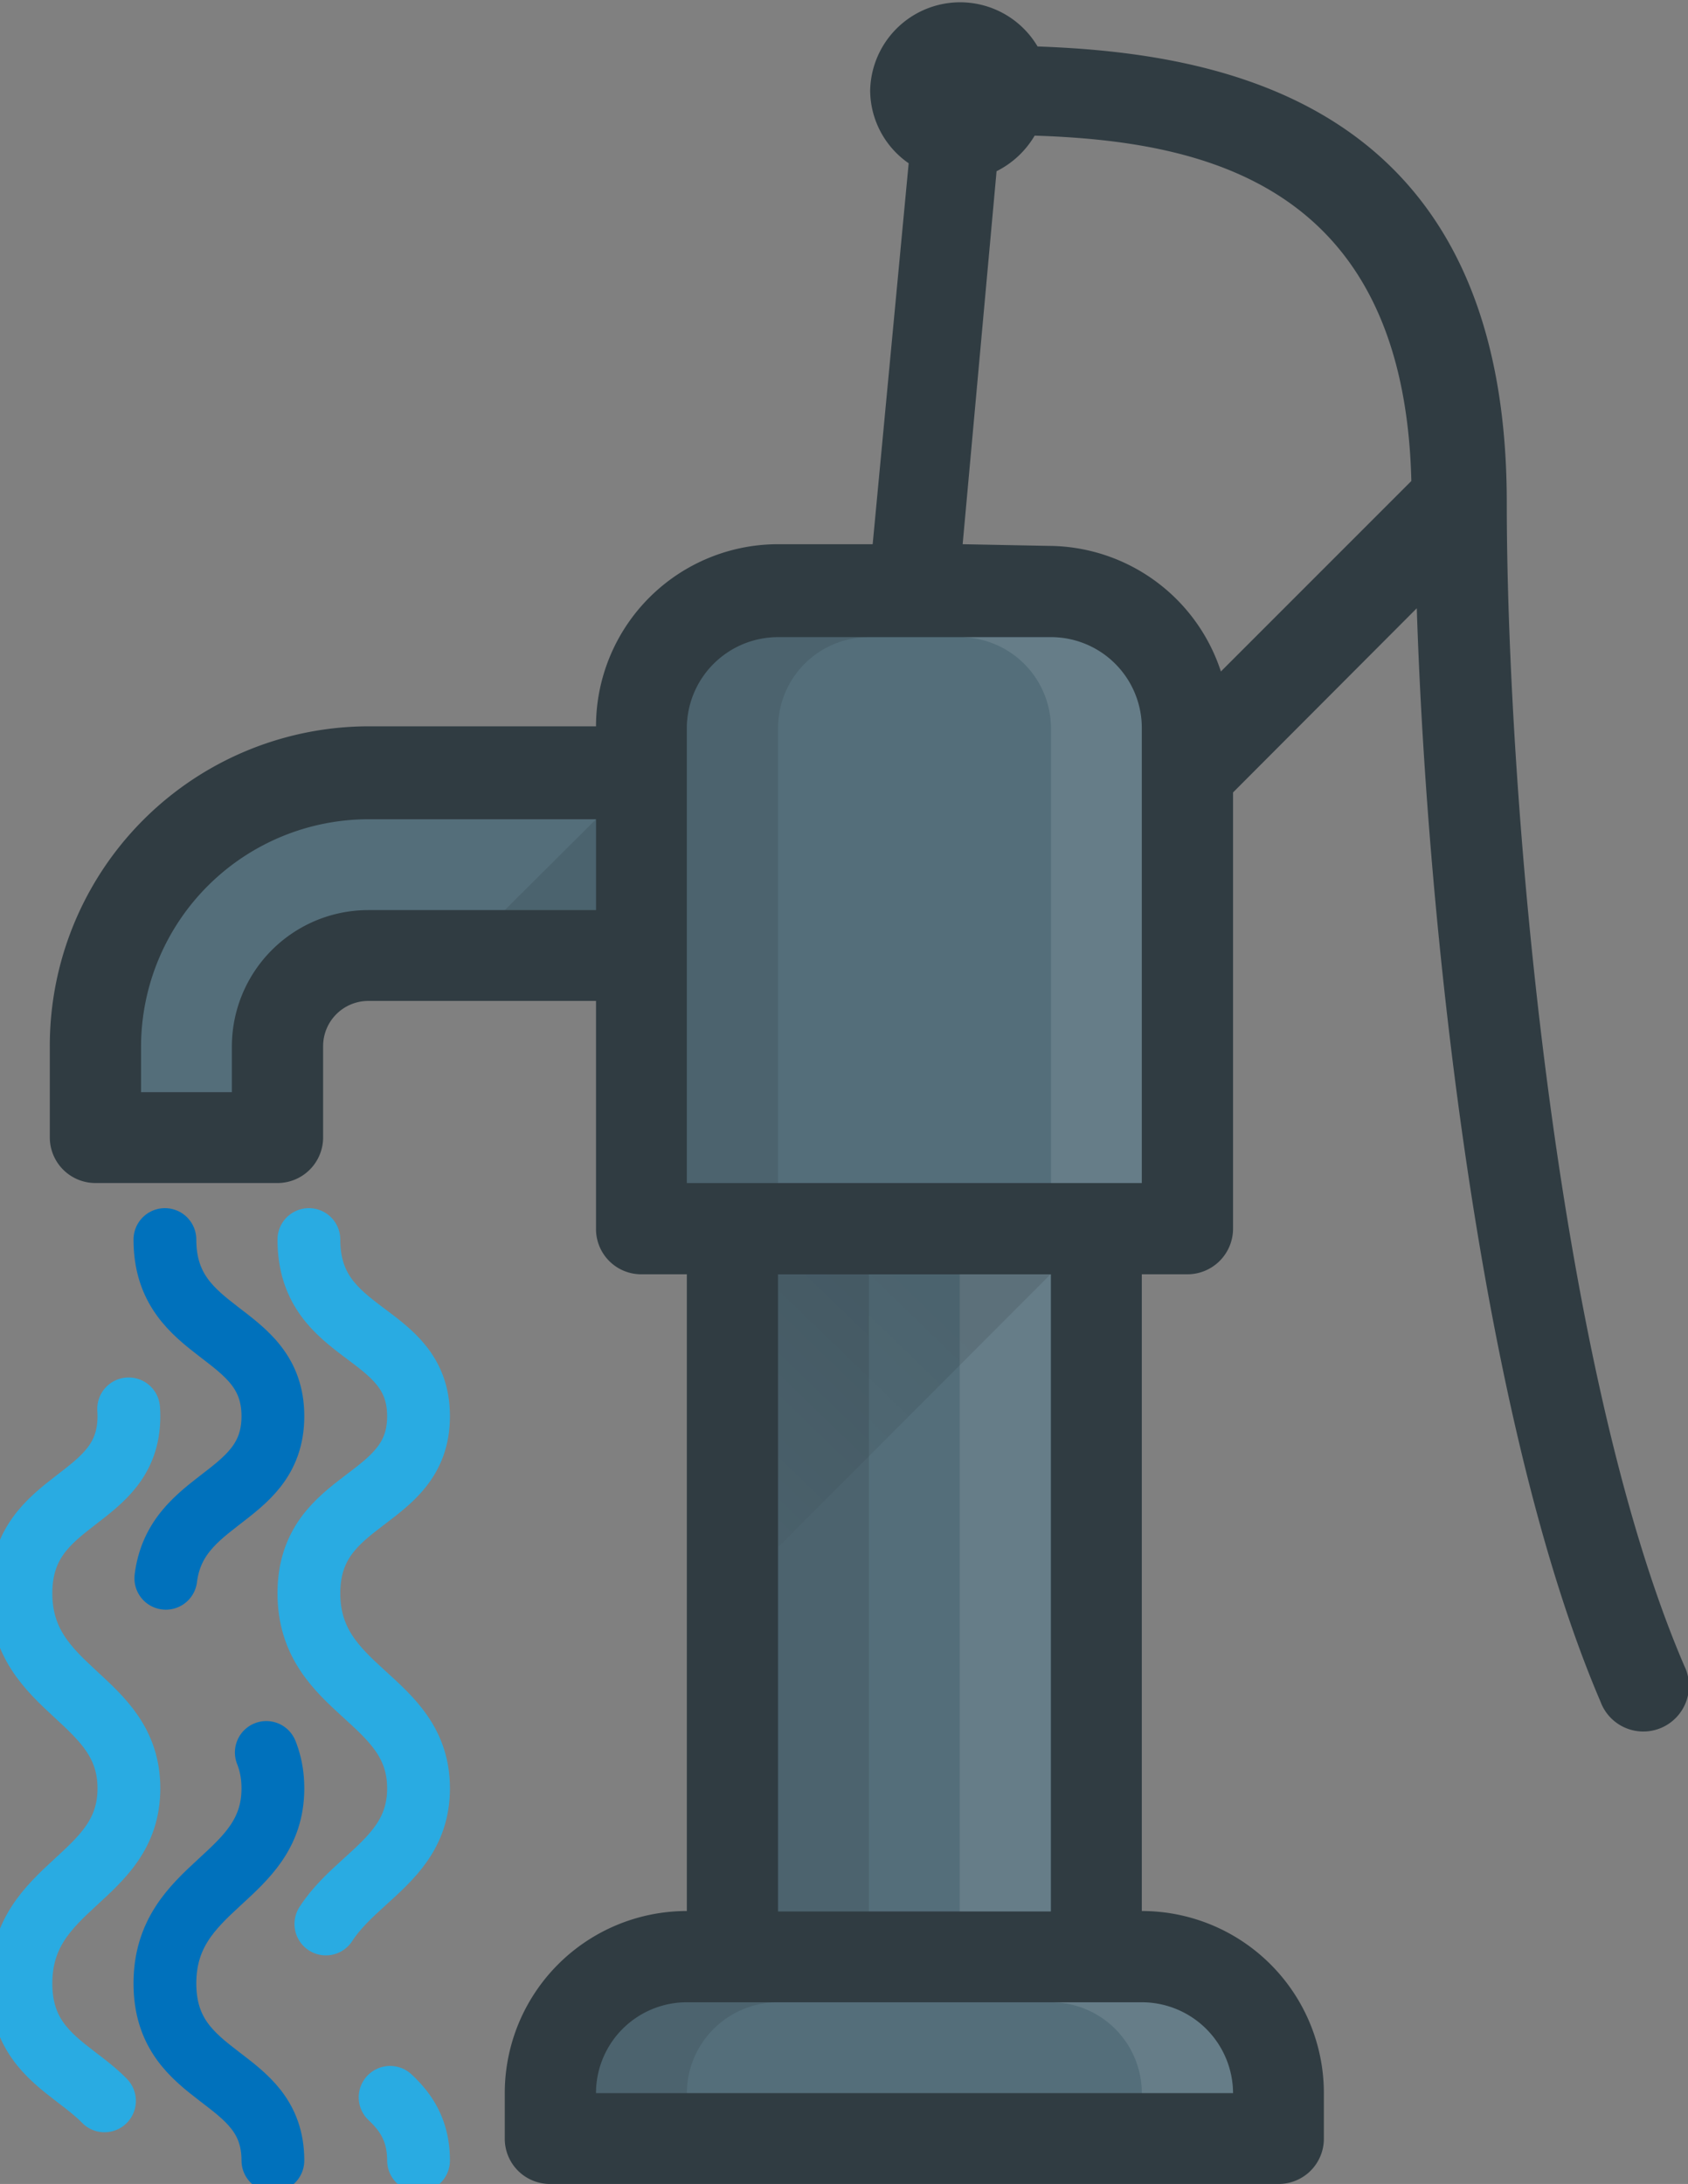 <svg xmlns="http://www.w3.org/2000/svg" xmlns:xlink="http://www.w3.org/1999/xlink" viewBox="0 0 40.33 52.17">
	<rect x="0" y="0" width="40.33" height="52.17" fill="#808080" stroke="none"/>
	<defs>
		<style>
			.cls-1{fill:#303c42;}
			.cls-2{fill:#546e7a;}
			.cls-3{opacity:0.1;}
			.cls-3,.cls-4,.cls-5{isolation:isolate;}
			.cls-4{opacity:0.53;}
			.cls-5{fill:#fff;opacity:0.2;}
			.cls-6{fill:url(#Degradado_sin_nombre_2);}
			.cls-7{fill:url(#Degradado_sin_nombre_2-2);}
			.cls-8,.cls-9,.cls-10{
				fill:none;
				stroke-dasharray: 20 5;
				stroke-dashoffset: 25;
				stroke-linecap:round;
				stroke-miterlimit:5;
				stroke-width:1.5px;
				animation: dash 1s linear infinite;
			}
			.cls-8{stroke:#29abe2;}
			.cls-9{
				stroke:#0071bc;
				stroke-dashoffset: 35;
				animation: dash2 1s linear infinite;
			}
			.cls-10{
				stroke:#29abe2;
				stroke-dashoffset: 45;
				animation: dash3 1s linear infinite;
			}
			@keyframes dash {
			  to {
				stroke-dashoffset: 0;
			  }
			}
			@keyframes dash2 {
			  to {
				stroke-dashoffset: 10;
			  }
			}
			@keyframes dash3 {
			  to {
				stroke-dashoffset: 20;
			  }
			}
		</style>
		<linearGradient id="Degradado_sin_nombre_2" x1="-3171.09" y1="-2192.31" x2="-3170.79" y2="-2192.62" gradientTransform="translate(-67626.5 -46740.47) rotate(180) scale(21.33)" gradientUnits="userSpaceOnUse">
			<stop offset="0" stop-opacity="0.1"/>
			<stop offset="1" stop-opacity="0"/>
		</linearGradient><linearGradient id="Degradado_sin_nombre_2-2" x1="-3170.69" y1="-2191.9" x2="-3170.58" y2="-2192" xlink:href="#Degradado_sin_nombre_2"/>
	</defs>
	<title>Asset 27</title>
	<g id="Layer_2" data-name="Layer 2">
		<g id="Layer_2-2" data-name="Layer 2">
			<path class="cls-1" d="M1.19,25v2.17a1.09,1.09,0,0,0,1.09,1.09H6.63a1.09,1.09,0,0,0,1.09-1.09V25A1.08,1.08,0,0,1,8.8,23.91h5.44v5.44a1.08,1.08,0,0,0,1.08,1.09h1.09V45.65A4.35,4.35,0,0,0,12.06,50v1.09a1.08,1.08,0,0,0,1.09,1.08H30.54a1.08,1.08,0,0,0,1.09-1.08V50a4.35,4.35,0,0,0-4.35-4.35V30.44h1.09a1.09,1.09,0,0,0,1.09-1.09V18.93l4.39-4.4c.24,7.53,1.51,19.4,4.39,26.12a1.09,1.09,0,1,0,2-.86C37.13,32.55,36,18.87,36,12,36,2.5,29.31,1.27,24.79,1.11a2.15,2.15,0,0,0-4,1.06,2.13,2.13,0,0,0,.92,1.73L20.85,13H18.59a4.35,4.35,0,0,0-4.35,4.35H8.8A7.63,7.63,0,0,0,1.19,25ZM23,13l.81-8.91a2.19,2.19,0,0,0,.91-.85c4,.13,8.83,1.12,9,8.25l-4.55,4.55a4.35,4.35,0,0,0-4.12-3Z"/>
			<path class="cls-2" d="M14.24,50H29.46a2.18,2.18,0,0,0-2.18-2.17H16.41A2.17,2.17,0,0,0,14.24,50Z"/>
			<rect class="cls-2" x="18.59" y="30.44" width="6.52" height="15.22"/>
			<path class="cls-2" d="M16.41,28.26H27.28V17.39a2.17,2.17,0,0,0-2.17-2.17H18.59a2.18,2.18,0,0,0-2.18,2.17Z"/>
			<path class="cls-3" d="M16.41,47.83h2.18A2.18,2.18,0,0,0,16.41,50H14.24A2.17,2.17,0,0,1,16.41,47.83Z"/>
			<rect class="cls-3" x="18.59" y="30.44" width="2.17" height="15.22"/>
			<path class="cls-3" d="M18.59,15.22h2.17a2.17,2.17,0,0,0-2.17,2.17V28.26H16.41V17.39A2.18,2.18,0,0,1,18.59,15.22Z"/>
			<g class="cls-4"><path class="cls-5" d="M27.28,47.83H25.11A2.17,2.17,0,0,1,27.28,50h2.18A2.18,2.18,0,0,0,27.28,47.83Z"/>
			<rect class="cls-5" x="22.93" y="30.44" width="2.17" height="15.22"/>
			<path class="cls-5" d="M25.11,15.22H22.93a2.18,2.18,0,0,1,2.18,2.17V28.26h2.17V17.39A2.17,2.17,0,0,0,25.11,15.22Z"/>
			</g>
			<path class="cls-2" d="M3.37,26.09H5.54V25A3.26,3.26,0,0,1,8.8,21.74h5.44V19.57H8.8A5.44,5.44,0,0,0,3.37,25Z"/>
			<polygon class="cls-6" points="18.59 30.43 25.11 30.43 18.59 36.96 18.59 30.43"/>
			<polygon class="cls-7" points="12.06 21.74 14.24 19.57 14.24 21.74 12.06 21.74"/>
			<path class="cls-8" d="M7.38,29.61C7.38,32,10,31.72,10,33.83S7.38,35.7,7.38,38.06,10,40.54,10,42.72,7.38,45,7.38,47.38,10,49.49,10,51.61"/>
			<path class="cls-9" d="M3.94,29.61c0,2.36,2.58,2.11,2.58,4.22S3.94,35.7,3.94,38.06s2.58,2.48,2.58,4.66S3.94,45,3.94,47.38s2.58,2.11,2.58,4.23"/>
			<path class="cls-10" d="M.5,29.61c0,2.36,2.58,2.11,2.58,4.22S.5,35.7.5,38.06s2.58,2.48,2.58,4.66S.5,45,.5,47.38s2.58,2.11,2.58,4.23"/>
		</g>
	</g>
</svg>